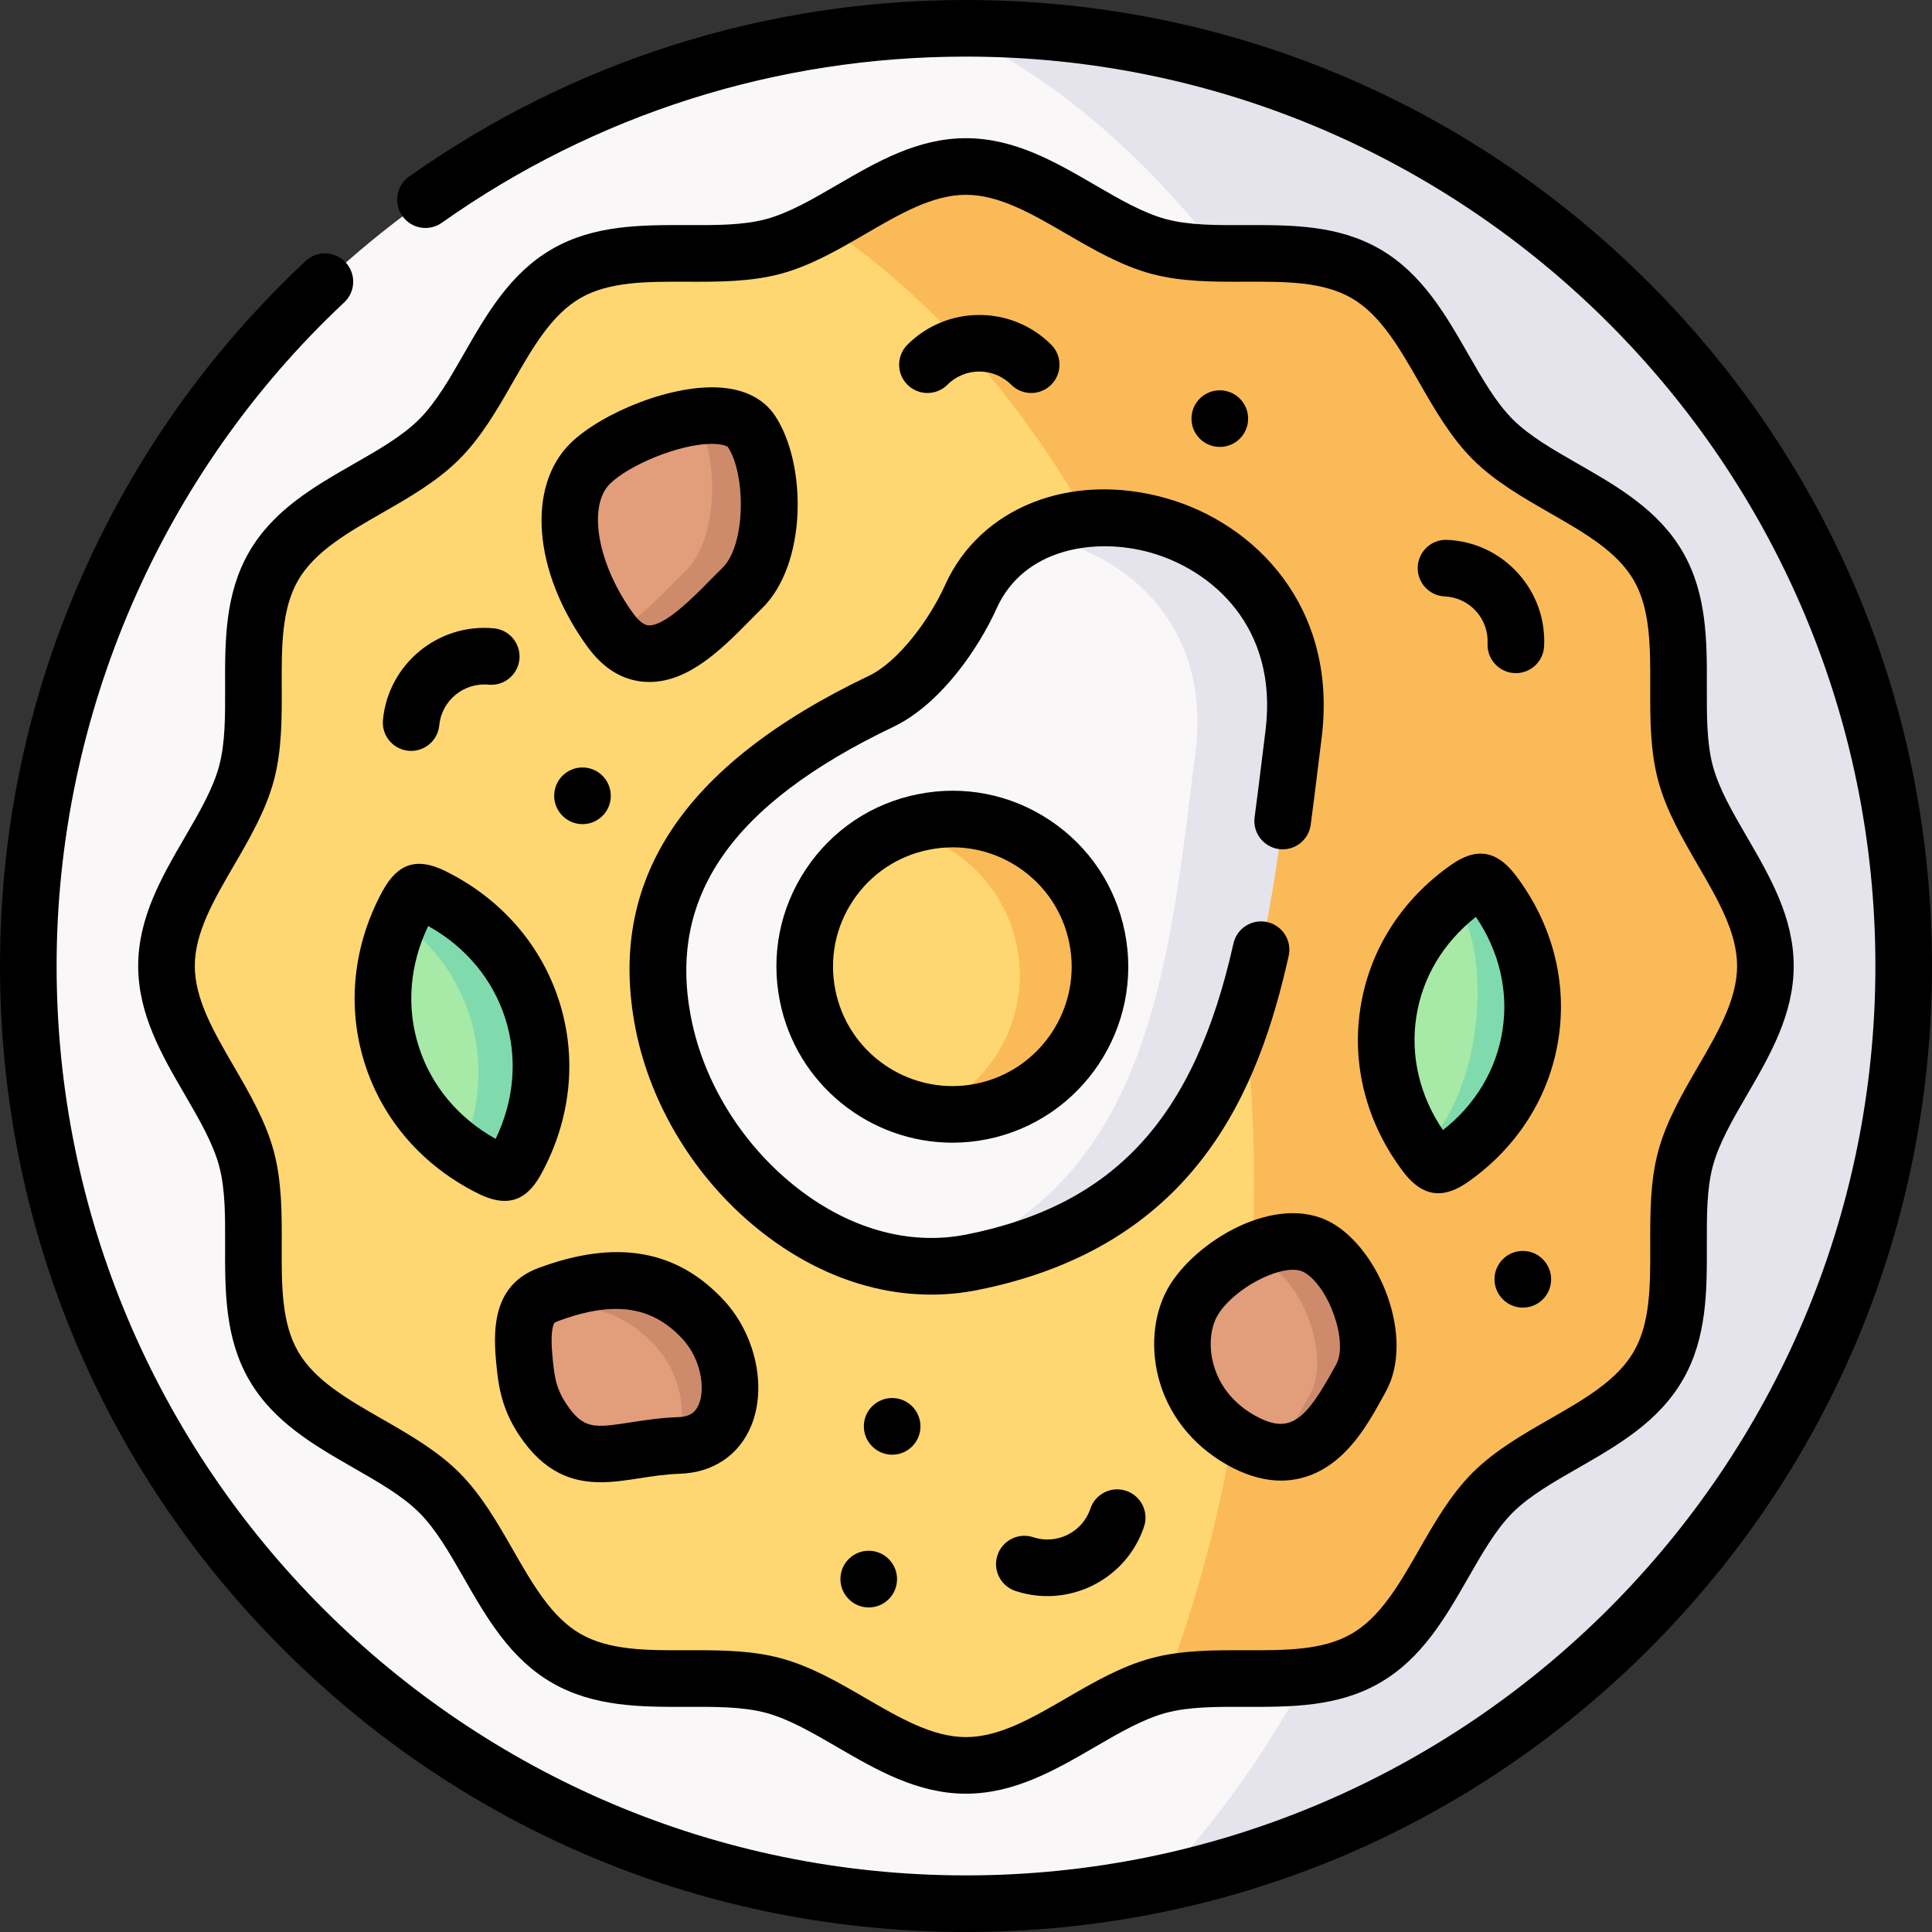 <svg id="Layer_1" enable-background="new 0 0 512 512" height="512" viewBox="0 0 512 512" width="512" xmlns="http://www.w3.org/2000/svg"><rect x="0" y="0" width="512" height="512" fill="#333333" stroke="none"/><g><g><path clip-rule="evenodd" d="m144.499 62.889c-16.838 9.723-22.28 33.08-35.405 46.205-13.124 13.124-36.482 18.567-46.205 35.405-9.723 16.866-2.75 39.799-7.569 57.714-4.791 17.943-22.309 34.328-22.309 53.773s17.518 35.858 22.309 53.773c4.819 17.915-2.154 40.876 7.569 57.714s33.08 22.28 46.205 35.405c13.124 13.124 18.567 36.482 35.405 46.205 16.866 9.723 39.799 2.778 57.714 7.569 17.943 4.791 34.328 22.309 53.773 22.309 19.446 0 35.858-17.518 53.773-22.309s40.876 2.154 57.714-7.569 22.28-33.08 35.405-46.205c13.124-13.124 36.482-18.567 46.205-35.405s2.778-39.799 7.569-57.714 22.309-34.328 22.309-53.773-17.518-35.83-22.309-53.773c-4.791-17.915 2.154-40.847-7.569-57.714-9.723-16.838-33.08-22.28-46.205-35.405-13.124-13.124-18.567-36.482-35.405-46.205s-39.799-2.75-57.714-7.569c-17.915-4.791-34.328-22.309-53.773-22.309-19.446 0-35.83 17.518-53.773 22.309-17.916 4.82-40.848-2.154-57.714 7.569z" fill="#ffd772" fill-rule="evenodd"/></g><g><path clip-rule="evenodd" d="m257.29 158.134c-4.819 10.687-14.06 23.074-23.783 27.723-44.107 21.09-65.14 48.246-57.657 85.635 7.483 37.417 44.391 70.498 81.78 63.014 72.794-14.542 77.584-79.2 85.181-139.947 7.257-58.224-68.06-75.232-85.521-36.425zm-12.586 59.697c21.203-4.252 41.811 9.496 46.035 30.671 4.252 21.203-9.496 41.811-30.671 46.063-21.203 4.224-41.811-9.524-46.035-30.699-4.252-21.203 9.496-41.811 30.671-46.035z" fill="#f9f7f8" fill-rule="evenodd"/></g><g><path clip-rule="evenodd" d="m290.739 248.502c-4.224-21.175-24.832-34.923-46.035-30.671-21.175 4.224-34.923 24.832-30.671 46.035 4.224 21.175 24.832 34.923 46.035 30.699 21.175-4.252 34.923-24.859 30.671-46.063z" fill="#ffd772" fill-rule="evenodd"/></g><g><path clip-rule="evenodd" d="m504.5 255.986c0-137.226-111.26-248.486-248.514-248.486-137.226 0-248.486 111.26-248.486 248.486 0 137.084 110.948 248.202 247.947 248.514h.539.539c136.998-.312 247.975-111.43 247.975-248.514zm-65.027-105.931c9.241 16.016 2.636 37.814 7.2 54.851 4.564 17.036 21.175 32.599 21.175 51.08 0 18.482-16.611 34.073-21.175 51.109-4.564 17.008 2.041 38.835-7.2 54.822-9.241 16.016-31.436 21.203-43.909 33.647-12.444 12.472-17.632 34.668-33.647 43.909-15.987 9.241-37.814 2.636-54.822 7.2-17.036 4.564-32.627 21.175-51.109 21.175s-34.044-16.611-51.08-21.175-38.835 2.041-54.851-7.2-21.175-31.436-33.647-43.909c-12.472-12.444-34.668-17.632-43.909-33.647-9.241-15.987-2.608-37.814-7.172-54.822-4.564-17.036-21.203-32.627-21.203-51.109s16.639-34.044 21.203-51.08-2.069-38.835 7.172-54.851 31.436-21.175 43.909-33.647c12.472-12.472 17.632-34.668 33.647-43.909 16.016-9.241 37.814-2.608 54.851-7.172s32.599-21.203 51.08-21.203c18.482 0 34.073 16.639 51.109 21.203 17.008 4.564 38.835-2.069 54.822 7.172 16.016 9.241 21.203 31.436 33.647 43.909 12.473 12.472 34.668 17.631 43.909 33.647z" fill="#f9f7f8" fill-rule="evenodd"/></g><g><path clip-rule="evenodd" d="m342.811 194.559c5.868-47.169-42.463-67.295-70.299-52.583 24.293 2.75 48.614 22.734 44.334 56.977-7.115 56.863-11.764 117.185-72.057 136.602 4.252.142 8.532-.17 12.841-1.049 72.794-14.542 77.584-79.201 85.181-139.947z" fill="#e5e4ed" fill-rule="evenodd"/></g><g><path clip-rule="evenodd" d="m290.739 248.502c-4.224-21.175-24.832-34.923-46.035-30.671-2.381.482-4.706 1.162-6.888 2.041 15.449 2.693 28.403 14.57 31.663 30.898 3.77 18.765-6.605 37.106-23.783 43.966 4.62.822 9.468.794 14.372-.17 21.175-4.253 34.923-24.86 30.671-46.064z" fill="#fbba58" fill-rule="evenodd"/></g><g><path clip-rule="evenodd" d="m361.917 72.499c-15.987-9.241-37.814-2.608-54.822-7.172-17.036-4.564-32.627-21.203-51.109-21.203-13.521 0-25.484 8.901-37.616 15.477 13.096 8.731 25.398 19.446 36.737 31.833 12.302 13.465 23.443 28.913 33.222 46.006 27.043-2.438 59.329 18.057 54.482 57.118-3.146 25.172-5.811 51.052-13.068 73.729 1.701 14.769 2.58 29.934 2.58 45.383 0 6.038-.113 11.991-.397 17.943-.737 16.668-2.523 32.939-5.216 48.699-4.025 23.244-10.063 45.354-17.887 65.934 16.753-3.713 37.644 2.154 53.093-6.775 16.016-9.241 21.203-31.436 33.647-43.909 12.473-12.444 34.668-17.632 43.909-33.647 9.241-15.987 2.636-37.814 7.2-54.822 4.564-17.036 21.175-32.627 21.175-51.109s-16.611-34.044-21.175-51.08 2.041-38.835-7.2-54.851-31.436-21.175-43.909-33.647c-12.443-12.471-17.63-34.666-33.646-43.907z" fill="#fbba58" fill-rule="evenodd"/></g><g><path clip-rule="evenodd" d="m439.473 361.917c-9.241 16.016-31.436 21.203-43.909 33.647-12.444 12.472-17.632 34.668-33.647 43.909-4.762 2.75-10.035 4.082-15.534 4.762-11.31 20.835-24.633 39.402-39.572 55.049 112.876-23.442 197.689-123.477 197.689-243.298 0-137.226-111.26-248.486-248.514-248.486-1.219 0-2.466 0-3.713.028 26.646 12.756 50.74 33.25 70.98 59.613 13.295.198 27.411-1.134 38.665 5.358 16.016 9.241 21.203 31.436 33.647 43.909 12.473 12.472 34.668 17.632 43.909 33.647 9.241 16.016 2.636 37.814 7.2 54.851 4.564 17.036 21.175 32.599 21.175 51.08 0 18.482-16.611 34.073-21.175 51.109-4.565 17.008 2.04 38.834-7.201 54.822z" fill="#e5e4ed" fill-rule="evenodd"/></g><g><path clip-rule="evenodd" d="m199.123 114.281c-6.463-9.666-33.279-.595-42.633 8.476-9.326 9.099-6.265 28.318 5.187 44.136 11.424 15.846 25.654-1.928 34.98-10.998 9.354-9.072 8.9-31.947 2.466-41.614z" fill="#e29d7b" fill-rule="evenodd"/></g><g><path clip-rule="evenodd" d="m141.069 267.693c-4.309-13.578-14.032-24.038-26.391-30.132-3.827-1.899-4.62-1.644-6.69 2.126-6.576 12.076-8.504 26.249-4.195 39.827 4.28 13.55 14.003 24.038 26.362 30.132 3.855 1.871 4.649 1.616 6.69-2.126 6.605-12.104 8.533-26.249 4.224-39.827z" fill="#a7e9a6" fill-rule="evenodd"/></g><g><path clip-rule="evenodd" d="m186.395 349.756c-11.934-12.926-26.532-12.132-41.159-6.661-4.847 1.814-7.313 5.528-6.35 16.441.51 5.556.935 10.602 4.876 16.554 9.78 14.797 19.701 7.512 36.199 6.973 16.497-.567 16.951-21.883 6.434-33.307z" fill="#e29d7b" fill-rule="evenodd"/></g><g><path clip-rule="evenodd" d="m388.846 235.35c-10.998 7.71-18.822 19.247-20.92 32.967-2.126 13.72 1.843 27.071 9.978 37.758 2.551 3.317 3.373 3.43 6.775 1.049 10.998-7.71 18.822-19.276 20.92-32.995 2.126-13.72-1.843-27.071-10.006-37.758-2.523-3.289-3.345-3.431-6.747-1.021z" fill="#a7e9a6" fill-rule="evenodd"/></g><g><path clip-rule="evenodd" d="m349.161 330.566c-9.95-5.499-27.666 4.706-33.194 14.655-5.499 9.95-3.005 28.347 14.145 37.106 17.178 8.759 25.058-7.172 30.558-17.121 5.527-9.979-1.559-29.113-11.509-34.64z" fill="#e29d7b" fill-rule="evenodd"/></g><g><path clip-rule="evenodd" d="m141.069 267.693c-4.309-13.578-14.032-24.038-26.391-30.132-3.827-1.899-4.62-1.644-6.69 2.126-.737 1.361-1.417 2.75-2.041 4.167 8.589 6.18 15.222 14.882 18.567 25.427 3.827 12.047 2.75 24.576-2.154 35.688 2.438 1.758 5.074 3.317 7.795 4.677 3.855 1.871 4.649 1.616 6.69-2.126 6.605-12.104 8.533-26.249 4.224-39.827z" fill="#7fdbae" fill-rule="evenodd"/></g><g><path clip-rule="evenodd" d="m395.593 236.37c-2.523-3.288-3.345-3.43-6.746-1.02-1.219.85-2.381 1.729-3.515 2.665 11.339 16.044 6.548 53.83-8.617 66.416.397.539.794 1.105 1.191 1.644 2.551 3.317 3.373 3.43 6.775 1.049 10.998-7.71 18.822-19.276 20.92-32.995 2.124-13.721-1.845-27.072-10.008-37.759z" fill="#7fdbae" fill-rule="evenodd"/></g><g><path clip-rule="evenodd" d="m349.161 330.566c-4.706-2.608-11.169-1.701-17.235 1.049-1.162.51-2.324 1.106-3.43 1.757 1.134-.028 2.268.028 3.345.227 1.332.227 2.608.68 3.798 1.304 9.95 5.528 17.008 24.69 11.509 34.639-2.665 4.791-5.839 10.942-10.346 15.08 12.643 2.126 19.134-10.857 23.868-19.417 5.527-9.978-1.559-29.112-11.509-34.639z" fill="#ce8b6b" fill-rule="evenodd"/></g><g><path clip-rule="evenodd" d="m186.395 349.756c-11.934-12.926-26.532-12.132-41.159-6.661-2.324.879-4.11 2.183-5.216 4.535 12.047-2.976 23.754-1.701 33.619 9.014 6.86 7.427 9.043 19.077 5.187 26.447.368 0 .737-.028 1.134-.028 16.498-.567 16.952-21.883 6.435-33.307z" fill="#ce8b6b" fill-rule="evenodd"/></g><g><path clip-rule="evenodd" d="m199.123 114.281c-2.551-3.798-8.221-4.706-14.74-3.855 6.066 9.978 6.321 32.117-2.835 41.017-5.329 5.187-12.246 13.209-19.332 16.186 11.339 14.542 25.257-2.806 34.441-11.735 9.354-9.071 8.9-31.946 2.466-41.613z" fill="#ce8b6b" fill-rule="evenodd"/></g><g><path d="m437.016 74.979c-48.355-48.351-112.646-74.979-181.03-74.979-53.219 0-104.245 16.179-147.563 46.786-3.383 2.39-4.188 7.07-1.797 10.453 2.391 3.384 7.07 4.188 10.453 1.797 40.772-28.808 88.805-44.036 138.907-44.036 132.895 0 241.014 108.105 241.014 240.985 0 132.896-108.119 241.015-241.014 241.015-132.88 0-240.986-108.119-240.986-241.015 0-66.379 27.786-130.477 76.232-175.858 3.023-2.832 3.178-7.578.346-10.601-2.831-3.022-7.578-3.178-10.6-.346-25.292 23.692-45.203 51.712-59.178 83.282-14.466 32.675-21.8 67.505-21.8 103.523 0 68.385 26.628 132.676 74.98 181.031 48.35 48.354 112.632 74.984 181.006 74.984 68.386 0 132.677-26.63 181.031-74.983 48.353-48.354 74.983-112.646 74.983-181.032 0-68.373-26.63-132.655-74.984-181.006z"/><path d="m445.969 146.307c-6.432-11.147-17.307-17.378-27.823-23.403-6.598-3.779-12.829-7.35-17.273-11.793-4.433-4.444-7.999-10.665-11.774-17.251-6.036-10.53-12.277-21.419-23.429-27.854-11.129-6.434-23.661-6.392-35.783-6.347-7.605.025-14.783.051-20.852-1.576-6.079-1.629-12.292-5.241-18.869-9.064-10.481-6.094-21.319-12.395-34.181-12.395s-23.69 6.301-34.161 12.394c-6.573 3.824-12.781 7.437-18.86 9.065s-13.259 1.601-20.867 1.576c-12.114-.046-24.647-.086-35.792 6.344-11.147 6.432-17.378 17.306-23.403 27.823-3.78 6.597-7.35 12.828-11.799 17.278-4.45 4.449-10.681 8.02-17.279 11.799-10.516 6.025-21.391 12.256-27.823 23.403-6.43 11.145-6.386 23.674-6.344 35.791.027 7.604.052 14.788-1.576 20.867s-5.241 12.287-9.066 18.86c-6.093 10.472-12.393 21.299-12.393 34.16 0 12.862 6.301 23.7 12.395 34.181 3.824 6.578 7.436 12.79 9.065 18.872 1.627 6.066 1.602 13.247 1.575 20.85-.042 12.12-.086 24.653 6.344 35.777 6.438 11.158 17.326 17.398 27.856 23.434 6.586 3.775 12.808 7.342 17.246 11.77 4.45 4.449 8.02 10.681 11.799 17.278 6.025 10.517 12.256 21.391 23.403 27.822 11.145 6.432 23.684 6.406 35.796 6.361 7.6-.021 14.784-.042 20.862 1.587 6.079 1.629 12.286 5.235 18.857 9.054 10.473 6.085 21.303 12.377 34.165 12.377s23.702-6.293 34.185-12.379c6.576-3.817 12.787-7.423 18.868-9.052 6.065-1.629 13.243-1.604 20.845-1.587 12.12.047 24.657.069 35.782-6.361 11.158-6.438 17.399-17.326 23.435-27.856 3.775-6.586 7.341-12.807 11.762-17.238 4.443-4.434 10.665-8 17.251-11.775 10.53-6.035 21.418-12.275 27.853-23.429 6.433-11.13 6.398-23.664 6.364-35.786-.021-7.601-.042-14.78 1.587-20.849 1.628-6.078 5.234-12.29 9.052-18.865 6.086-10.482 12.379-21.322 12.379-34.185 0-12.861-6.292-23.69-12.377-34.163-3.818-6.571-7.425-12.778-9.053-18.857s-1.608-13.26-1.587-20.862c.033-12.121.068-24.652-6.362-35.796zm14.379 109.678c0 8.823-5.028 17.484-10.351 26.653-4.142 7.134-8.424 14.511-10.568 22.513-2.146 7.996-2.122 16.525-2.099 24.774.03 10.6.058 20.611-4.354 28.243-4.416 7.652-13.114 12.638-22.323 17.916-7.146 4.096-14.534 8.331-20.399 14.183-5.839 5.853-10.074 13.24-14.169 20.386-5.278 9.209-10.264 17.908-17.922 22.326-7.628 4.408-17.647 4.385-28.238 4.351-8.251-.019-16.779-.046-24.771 2.099-8.004 2.145-15.381 6.427-22.515 10.568-9.169 5.323-17.83 10.351-26.653 10.351-8.821 0-17.471-5.026-26.629-10.347-7.13-4.144-14.504-8.428-22.511-10.572-7.178-1.923-14.776-2.103-22.216-2.103-.858 0-1.715.002-2.569.004-10.602.044-20.611.058-28.258-4.354-7.641-4.408-12.616-13.093-17.884-22.287-4.102-7.16-8.344-14.564-14.214-20.435-5.853-5.839-13.241-10.074-20.387-14.17-9.209-5.278-17.908-10.264-22.326-17.921-4.405-7.622-4.37-17.629-4.333-28.224.029-8.253.059-16.788-2.087-24.786-2.146-8.01-6.437-15.39-10.586-22.527-5.329-9.166-10.362-17.823-10.362-26.642 0-8.814 5.031-17.462 10.358-26.616 4.151-7.134 8.443-14.511 10.59-22.523 2.146-8.012 2.116-16.547 2.087-24.801-.037-10.595-.072-20.602 4.336-28.242 4.409-7.641 13.093-12.616 22.288-17.884 7.16-4.103 14.564-8.345 20.428-14.208 5.864-5.864 10.106-13.269 14.208-20.429 5.268-9.194 10.244-17.879 17.885-22.287 7.64-4.408 17.648-4.379 28.242-4.336 8.253.026 16.788.059 24.801-2.088 8.012-2.146 15.388-6.438 22.522-10.589 9.155-5.327 17.802-10.358 26.618-10.358 8.818 0 17.476 5.033 26.642 10.362 7.137 4.149 14.517 8.439 22.523 10.585 8.001 2.147 16.537 2.114 24.789 2.088 10.589-.043 20.601-.073 28.229 4.336 7.652 4.415 12.638 13.114 17.917 22.323 4.096 7.146 8.331 14.533 14.176 20.392 5.864 5.864 13.268 10.106 20.428 14.209 9.194 5.268 17.879 10.243 22.288 17.884 4.411 7.646 4.383 17.657 4.354 28.258-.023 8.249-.047 16.779 2.098 24.785 2.145 8.008 6.43 15.381 10.573 22.512 5.318 9.159 10.344 17.808 10.344 26.628z"/><path d="m245.781 104.149c1.919 0 3.839-.732 5.303-2.196 4.656-4.655 12.233-4.657 16.89 0 2.93 2.928 7.677 2.929 10.607-.001 2.929-2.929 2.928-7.678 0-10.606-10.506-10.504-27.598-10.504-38.103 0-2.929 2.93-2.929 7.678 0 10.607 1.464 1.464 3.384 2.196 5.303 2.196z"/><path d="m298.445 395.084c-3.927-1.313-8.178.808-9.491 4.736-2.085 6.237-8.876 9.629-15.138 7.559-3.935-1.299-8.175.835-9.475 4.768s.834 8.175 4.768 9.475c2.8.926 5.646 1.365 8.448 1.365 11.297 0 21.859-7.148 25.624-18.412 1.313-3.929-.807-8.178-4.736-9.491z"/><path d="m382.869 158.058c3.178.144 6.11 1.519 8.256 3.872 2.15 2.358 3.25 5.414 3.099 8.604-.196 4.137 2.999 7.65 7.136 7.847.122.006.242.009.362.009 3.979 0 7.295-3.128 7.486-7.145.342-7.199-2.143-14.097-6.997-19.421-4.85-5.32-11.48-8.429-18.668-8.751-4.121-.219-7.643 3.018-7.829 7.155-.187 4.139 3.016 7.644 7.155 7.83z"/><path d="m323.252 118.437h.029c4.142 0 7.486-3.357 7.486-7.5s-3.373-7.5-7.515-7.5-7.5 3.357-7.5 7.5 3.358 7.5 7.5 7.5z"/><path d="m224.916 413.164c-2.929 2.93-2.929 7.678 0 10.607l.028.028c1.461 1.461 3.371 2.189 5.282 2.189 1.92 0 3.842-.736 5.31-2.204 2.929-2.929 2.915-7.691-.014-10.621-2.929-2.927-7.678-2.927-10.606.001z"/><path d="m341.514 253.31c.902-4.042-1.644-8.051-5.687-8.953-4.044-.897-8.052 1.644-8.953 5.688-10.306 46.194-31.455 69.255-70.716 77.107-15.347 3.073-31.651-1.598-45.914-13.144-13.833-11.201-23.689-27.233-27.041-43.988-6.455-32.252 10.557-56.846 53.538-77.396 12.442-5.948 22.528-20.636 27.387-31.412 7.192-15.982 26.152-18.865 40.725-14.777 16.224 4.55 33.95 19.641 30.517 47.188-.334 2.652-.661 5.311-.988 7.972-.606 4.927-1.233 10.021-1.896 14.992-.547 4.105 2.337 7.878 6.443 8.426 4.103.549 7.878-2.337 8.425-6.443.673-5.046 1.305-10.179 1.916-15.143.326-2.646.651-5.291.984-7.938 4.317-34.641-17.657-56.851-41.35-63.495-25.135-7.051-49.172 2.437-58.451 23.06-4.111 9.117-12.363 20.302-20.181 24.039-49.477 23.657-69.684 54.363-61.776 93.872 4.025 20.128 15.802 39.338 32.311 52.703 14.123 11.436 30.077 17.417 45.96 17.417 4.127 0 8.251-.404 12.335-1.222 58.128-11.63 74.577-53.433 82.412-88.553z"/><path d="m108.241 198.963c.242.023.481.035.72.035 3.822-.001 7.088-2.908 7.458-6.79.625-6.562 6.482-11.385 13.055-10.763 4.121.394 7.785-2.631 8.177-6.755.393-4.123-2.632-7.784-6.755-8.177-14.797-1.41-28 9.478-29.409 24.272-.394 4.124 2.631 7.785 6.754 8.178z"/><path d="m149.06 205.583c-2.929 2.93-2.929 7.678 0 10.607l.028.028c1.461 1.461 3.371 2.189 5.282 2.189 1.92 0 3.842-.736 5.31-2.204 2.929-2.929 2.915-7.691-.014-10.621-2.928-2.927-7.677-2.927-10.606.001z"/><path d="m398.255 333.709c-2.929 2.93-2.929 7.678 0 10.607l.028.028c1.461 1.461 3.371 2.189 5.282 2.189 1.92 0 3.842-.736 5.31-2.204 2.929-2.929 2.915-7.691-.014-10.621-2.928-2.927-7.677-2.927-10.606.001z"/><path d="m231.124 372.686c-2.929 2.93-2.929 7.678 0 10.607l.028.028c1.461 1.461 3.371 2.189 5.282 2.189 1.92 0 3.842-.736 5.31-2.204 2.929-2.929 2.915-7.691-.014-10.621-2.929-2.927-7.678-2.927-10.606.001z"/><path d="m278.252 217.394c-10.366-6.911-22.805-9.367-35.023-6.916-12.206 2.437-22.729 9.482-29.634 19.84-6.911 10.365-9.367 22.804-6.917 35.016 4.415 22.135 23.94 37.491 45.725 37.491 3.015 0 6.074-.295 9.142-.905 25.207-5.062 41.603-29.687 36.549-54.884-2.435-12.209-9.482-22.736-19.842-29.642zm-19.649 69.816c-2.082.415-4.154.614-6.2.614-14.774-.002-28.021-10.415-31.017-25.433-1.662-8.288.003-16.725 4.689-23.753 4.683-7.024 11.819-11.802 20.096-13.452.002-.001.005-.001.007-.002 2.095-.42 4.198-.628 6.287-.628 6.175 0 12.214 1.815 17.466 5.317 7.024 4.683 11.801 11.819 13.454 20.103 3.429 17.098-7.694 33.802-24.782 37.234z"/><path d="m191.905 344.668c-12.484-13.523-28.611-16.334-49.299-8.598-11.43 4.279-11.984 15.141-11.189 24.151l.017.183c.532 5.796 1.134 12.364 6.07 19.821 6.72 10.168 14.287 12.583 21.692 12.583 3.487 0 6.939-.536 10.25-1.05 3.401-.528 6.918-1.074 10.772-1.2 8.734-.3 15.593-4.896 18.819-12.609 4.255-10.173 1.259-24.166-7.125-33.273-.001-.002-.004-.005-.007-.008zm-6.705 27.493c-.958 2.288-2.601 3.308-5.484 3.406-4.752.155-8.906.8-12.571 1.369-9.638 1.493-12.547 1.947-17.129-4.986-2.854-4.313-3.168-7.735-3.644-12.916l-.015-.158c-.468-5.303.121-7.338.396-7.967.122-.279.195-.447 1.11-.79 5.77-2.157 10.84-3.247 15.362-3.247 7.025 0 12.726 2.63 17.656 7.968 4.91 5.338 6.065 13.146 4.319 17.321z"/><path d="m352.804 324.009c-.005-.002-.01-.005-.015-.008-14.674-8.109-36.431 5.073-43.386 17.592-3.878 7.017-4.62 16.352-1.983 24.973 2.943 9.624 9.791 17.594 19.284 22.442 4.75 2.422 9.016 3.366 12.782 3.366 6.181 0 11.015-2.546 14.424-5.283 5.892-4.729 9.663-11.597 12.694-17.115l.625-1.136c7.886-14.234-1.594-37.702-14.425-44.831zm1.301 37.568-.648 1.178c-7.3 13.292-11.407 17.241-19.934 12.892-7.483-3.821-10.524-9.434-11.759-13.469-1.733-5.668-.74-10.602.759-13.314 3.534-6.361 13.93-12.363 20.117-12.363 1.121 0 2.104.197 2.883.625 6.643 3.694 11.857 18.54 8.582 24.451z"/><path d="m143.429 311.112c7.864-14.411 9.565-30.637 4.789-45.688s-15.509-27.335-30.205-34.582c-7.46-3.702-12.58-2.089-16.599 5.235-.004.007-.008.015-.012.021-7.845 14.405-9.535 30.629-4.76 45.673 4.756 15.056 15.48 27.344 30.239 34.62 2.546 1.236 4.817 1.861 6.863 1.861 3.957.002 7.068-2.341 9.685-7.14zm-32.487-33.867c-3.299-10.397-2.388-21.618 2.542-31.845 9.923 5.521 17.138 14.166 20.436 24.562 3.298 10.393 2.377 21.612-2.568 31.846-9.92-5.52-17.124-14.162-20.41-24.563z"/><path d="m170.676 180.676c.477.037.948.055 1.418.055 10.591 0 19.505-9.052 26.726-16.387 1.071-1.087 2.096-2.129 3.058-3.065 12.072-11.707 12.006-38.356 3.488-51.153-.003-.004-.005-.008-.008-.013-1.932-2.889-5.833-6.503-13.45-7.312-13.208-1.401-32.352 6.537-40.656 14.588-11.774 11.488-9.944 34.158 4.341 53.89 4.173 5.788 9.248 8.95 15.083 9.397zm-8.966-52.534c4.987-4.836 18.192-10.508 26.908-10.508.191 0 .38.003.566.009 2.507.074 3.553.654 3.707.813 4.775 7.204 4.827 25.961-1.464 32.062-1.043 1.015-2.146 2.134-3.296 3.303-4.503 4.574-12.058 12.222-16.309 11.899-1.526-.116-3.051-1.812-4.07-3.226-9.416-13.005-12.119-28.423-6.042-34.352z"/><path d="m401.543 231.805c-4.964-6.472-10.376-7.288-17.002-2.597-13.162 9.227-21.695 22.713-24.026 37.96-2.362 15.241 1.695 30.671 11.445 43.479 2.864 3.724 5.878 5.573 9.198 5.573 2.426 0 5.015-.988 7.827-2.956 13.159-9.225 21.692-22.721 24.026-37.988 2.364-15.258-1.705-30.691-11.458-43.459-.004-.004-.007-.008-.01-.012zm-3.358 41.189c-1.591 10.406-7.167 19.726-15.789 26.488-6.165-9.068-8.667-19.637-7.056-30.032 1.586-10.375 7.152-19.677 15.787-26.456 6.167 9.051 8.669 19.607 7.058 30z"/></g></g></svg>